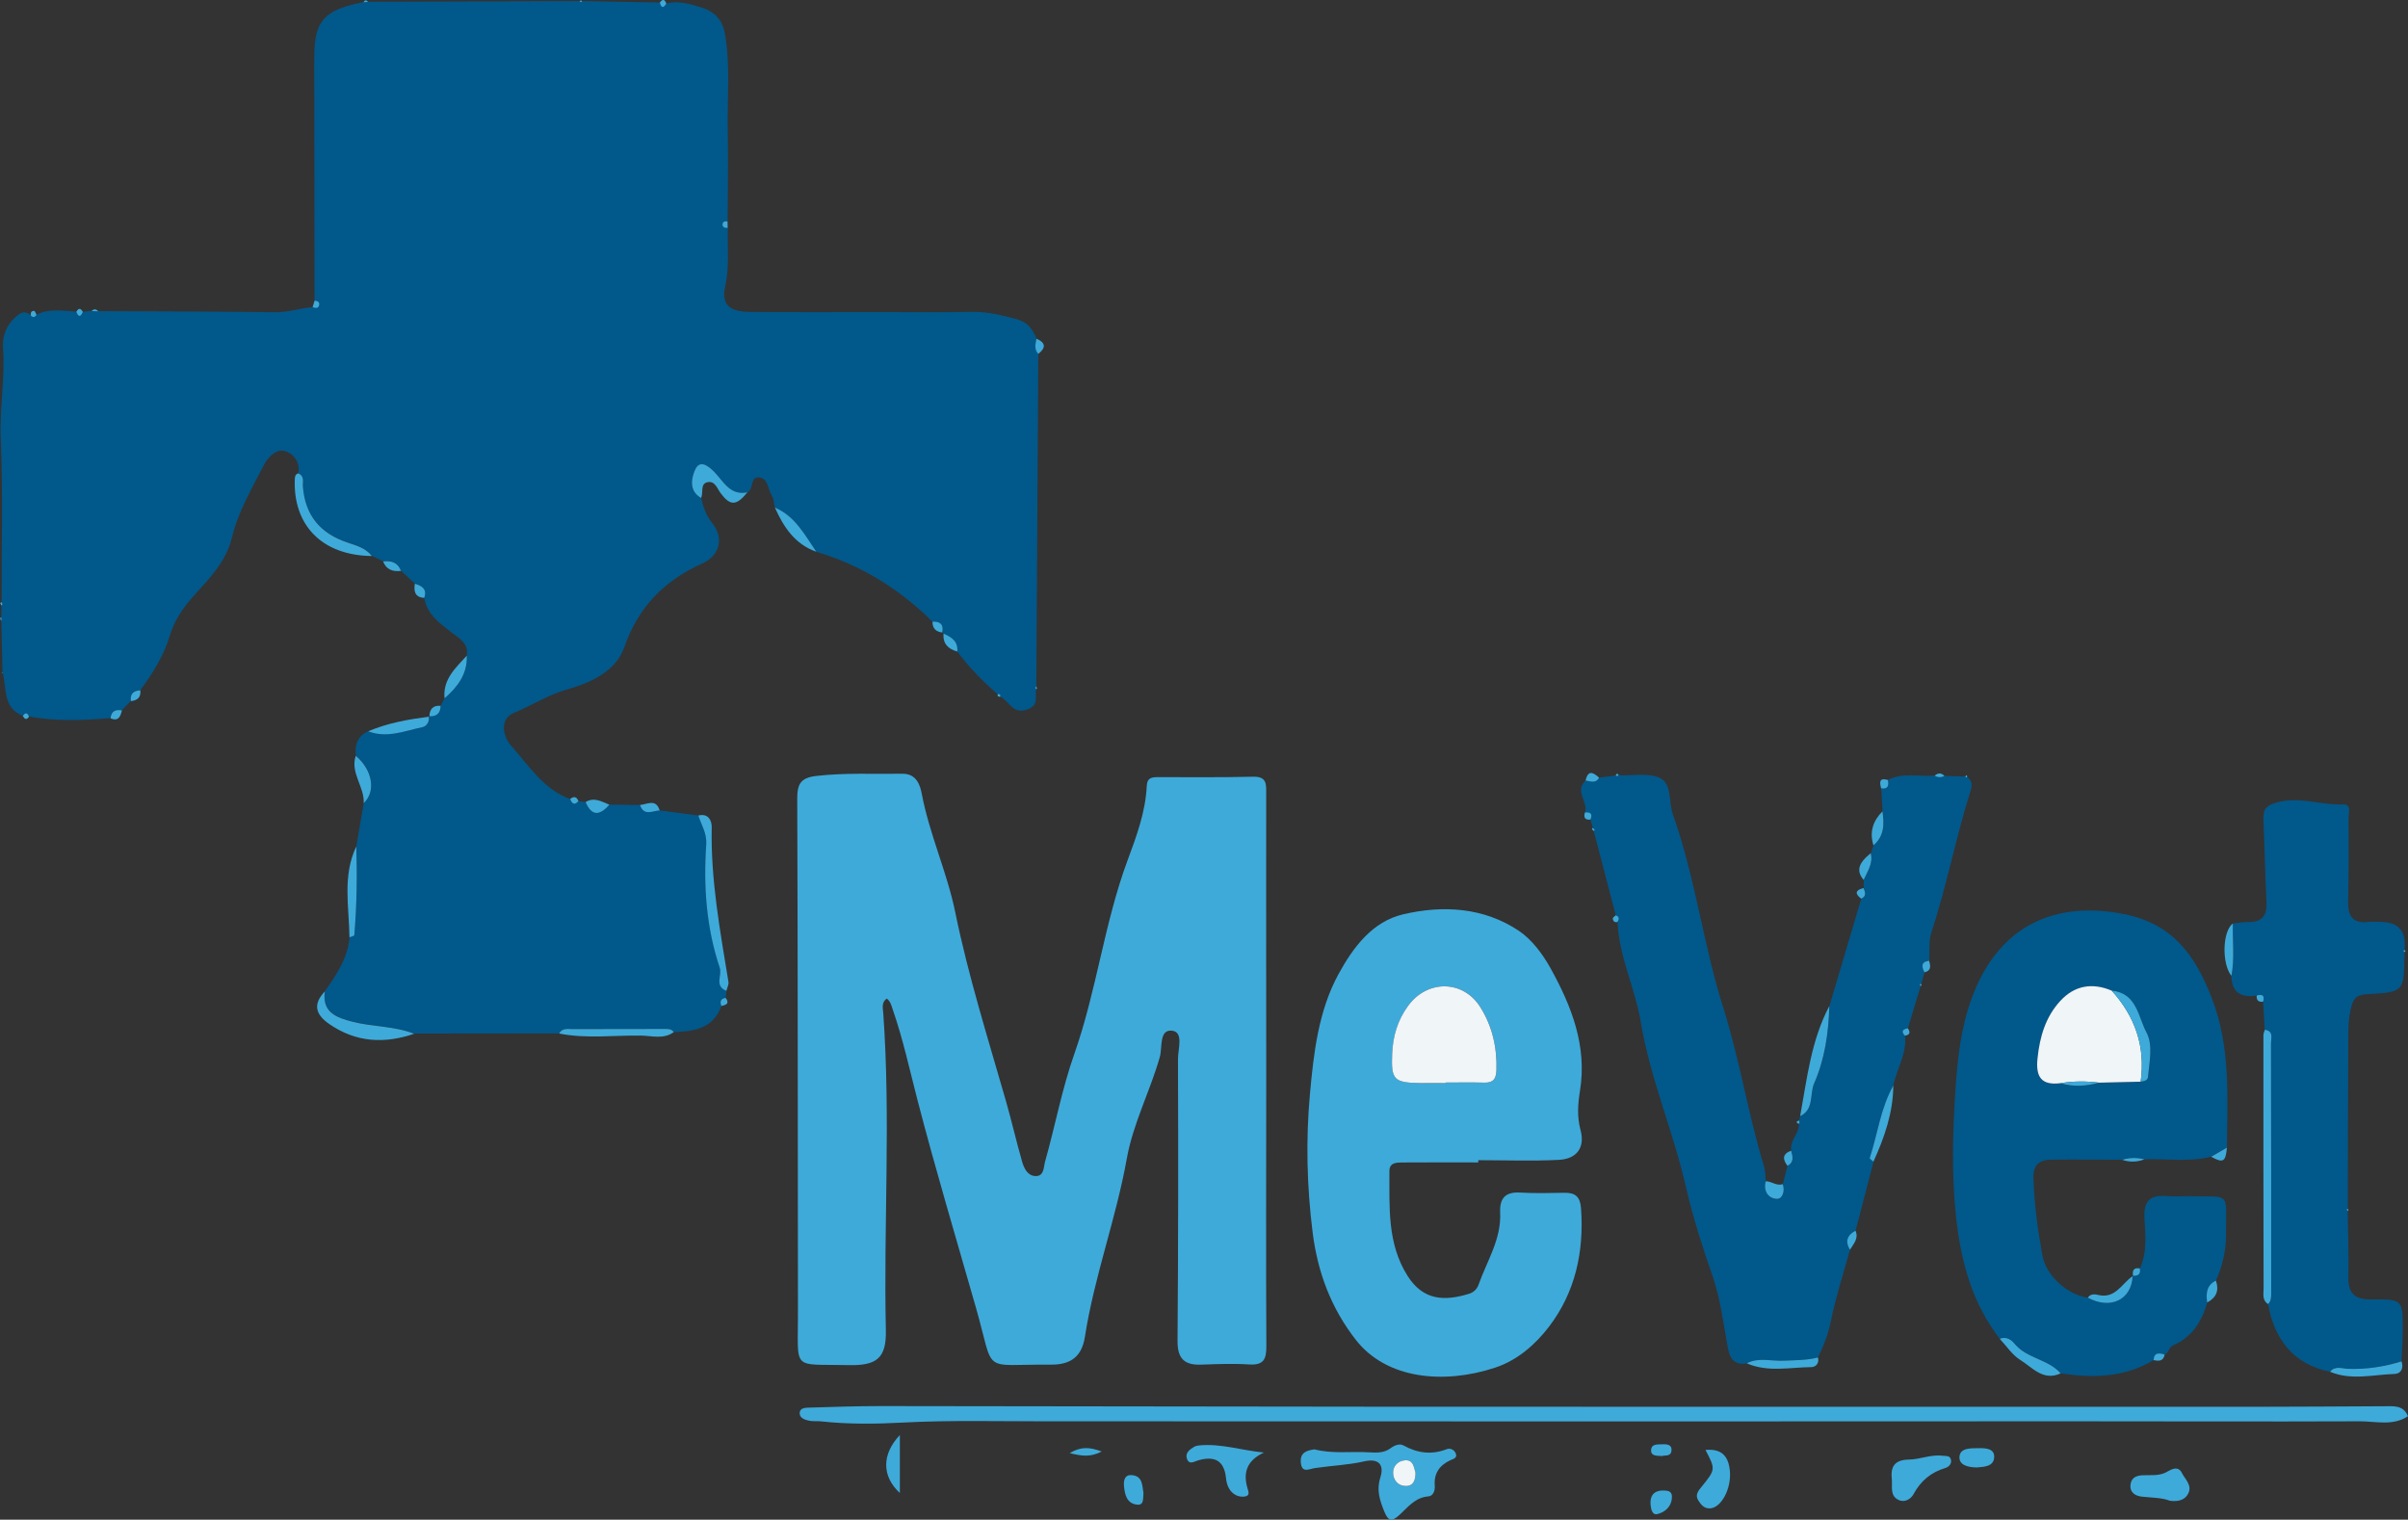 <svg width="103" height="65" viewBox="0 0 103 65" fill="none" xmlns="http://www.w3.org/2000/svg">
<rect x="0" y="0" width="103" height="65" fill="#333333" stroke="none"/>
<g clip-path="url(#clip0_360_3078)">
<path d="M44.413 15.136C44.383 19.875 44.356 24.614 44.327 29.351C44.288 29.391 44.286 29.435 44.316 29.48C44.263 29.791 44.458 30.15 43.952 30.341C43.31 30.583 43.171 29.971 42.784 29.8C42.804 29.708 42.758 29.68 42.674 29.695C42.038 29.144 41.451 28.543 40.947 27.87C40.99 27.434 40.7 27.25 40.36 27.102C40.36 27.102 40.303 27.053 40.305 27.053C40.376 26.713 40.219 26.575 39.888 26.591C38.475 25.194 36.835 24.17 34.916 23.601C34.422 22.882 34.015 22.081 33.145 21.71C33.101 21.534 33.099 21.332 33.007 21.186C32.837 20.915 32.863 20.439 32.446 20.419C32.079 20.401 32.249 20.926 31.971 21.061C31.229 21.208 30.958 20.604 30.561 20.195C30.311 19.937 29.938 19.638 29.735 20.093C29.58 20.441 29.457 20.995 29.989 21.301C30.081 21.696 30.212 22.06 30.477 22.391C30.969 23.006 30.792 23.761 30.053 24.093C28.419 24.83 27.306 25.949 26.699 27.692C26.346 28.705 25.275 29.206 24.244 29.493C23.436 29.718 22.747 30.179 21.984 30.49C21.364 30.743 21.498 31.485 21.858 31.889C22.615 32.736 23.236 33.759 24.392 34.177C24.468 34.37 24.571 34.465 24.746 34.265C24.847 34.279 24.949 34.292 25.05 34.305C25.322 34.94 25.673 34.87 26.068 34.417C26.505 34.421 26.942 34.425 27.379 34.43C27.541 34.921 27.913 34.676 28.218 34.663C28.77 34.736 29.322 34.807 29.874 34.88C30.008 35.283 30.245 35.644 30.212 36.109C30.086 37.901 30.216 39.673 30.79 41.391C30.9 41.716 30.547 42.173 31.073 42.377C31.062 42.478 31.053 42.578 31.042 42.678C30.821 42.709 30.788 42.839 30.859 43.022C30.512 43.992 29.697 44.119 28.823 44.141C28.735 44.014 28.602 44.007 28.465 44.007C27.141 44.007 25.816 44.007 24.492 44.012C24.284 44.012 24.048 43.957 23.918 44.201C21.851 44.203 19.785 44.207 17.718 44.208C16.869 43.876 15.946 43.921 15.076 43.694C14.383 43.514 13.771 43.293 13.897 42.395C14.392 41.689 14.88 40.979 14.95 40.084C15.021 40.055 15.153 40.032 15.156 39.995C15.264 38.731 15.283 37.467 15.242 36.199C15.348 35.58 15.453 34.963 15.559 34.345C16.092 33.843 15.941 32.928 15.219 32.318C15.167 31.856 15.295 31.481 15.751 31.274C16.551 31.581 17.308 31.258 18.072 31.096C18.246 31.059 18.374 30.872 18.345 30.648L18.368 30.63C18.685 30.646 18.842 30.495 18.849 30.184C18.906 30.077 18.962 29.97 19.017 29.862C19.575 29.377 20.001 28.825 19.968 28.038C20.048 27.505 19.639 27.306 19.301 27.043C18.794 26.648 18.259 26.267 18.145 25.565C18.277 25.191 18.05 25.049 17.745 24.959C17.547 24.776 17.348 24.594 17.151 24.412C17.019 24.048 16.736 23.966 16.387 24.006C16.226 23.93 16.067 23.852 15.906 23.775C15.648 23.437 15.242 23.324 14.877 23.204C13.692 22.811 13.05 22.034 12.955 20.797C12.941 20.601 13.034 20.35 12.758 20.241C12.857 19.746 12.535 19.391 12.175 19.291C11.811 19.189 11.458 19.562 11.294 19.88C10.773 20.89 10.188 21.883 9.919 22.998C9.669 24.039 8.937 24.758 8.268 25.505C7.811 26.018 7.453 26.551 7.256 27.208C6.998 28.061 6.53 28.807 6 29.517C5.707 29.535 5.552 29.671 5.598 29.98C5.47 30.113 5.342 30.246 5.215 30.379C4.934 30.321 4.757 30.412 4.727 30.715C3.563 30.808 2.398 30.865 1.241 30.643C1.17 30.463 1.08 30.457 0.976 30.619C0.104 30.27 0.298 29.431 0.112 28.767L0.108 28.733C0.091 28.005 0.073 27.277 0.057 26.551C0.057 26.5 0.057 26.448 0.057 26.397C0.058 26.229 0.06 26.062 0.064 25.896C0.112 25.851 0.113 25.802 0.069 25.753C0.066 23.42 0.128 21.085 0.033 18.756C-0.02 17.464 0.221 16.195 0.128 14.908C0.091 14.421 0.245 13.957 0.623 13.599C0.834 13.4 1.046 13.238 1.322 13.495C1.415 13.582 1.495 13.569 1.561 13.46C2.111 13.182 2.691 13.298 3.265 13.329C3.353 13.56 3.444 13.564 3.543 13.335C3.669 13.322 3.795 13.309 3.921 13.298C4.014 13.302 4.108 13.306 4.201 13.309C6.725 13.322 9.25 13.324 11.773 13.355C12.325 13.362 12.837 13.182 13.372 13.133C13.506 13.186 13.636 13.189 13.656 13.018C13.668 12.907 13.572 12.851 13.454 12.858C13.451 10.077 13.447 7.295 13.445 4.512C13.445 3.782 13.431 3.053 13.445 2.323C13.471 0.859 13.895 0.417 15.549 0.089C15.613 0.084 15.677 0.08 15.741 0.075C18.759 0.066 21.778 0.056 24.796 0.047L24.849 0.091L24.902 0.046C26.01 0.066 27.119 0.086 28.227 0.106C28.285 0.329 28.375 0.362 28.505 0.151C29.026 0.011 29.536 0.177 30.008 0.322C30.518 0.479 30.894 0.804 31.008 1.446C31.251 2.822 31.102 4.195 31.128 5.569C31.154 6.866 31.128 8.165 31.123 9.462C31.009 9.445 30.907 9.476 30.909 9.602C30.911 9.727 31.02 9.749 31.13 9.742C31.11 10.577 31.205 11.41 31.02 12.247C30.85 13.016 31.181 13.333 32.086 13.342C33.973 13.358 35.857 13.348 37.744 13.348C39.029 13.348 40.314 13.366 41.597 13.34C42.255 13.328 42.862 13.488 43.488 13.653C43.967 13.78 44.169 14.09 44.338 14.481C44.297 14.705 44.228 14.932 44.416 15.129L44.413 15.136Z" fill="#01588B"/>
<path d="M37.927 42.713C37.698 42.875 37.764 43.115 37.779 43.315C38.106 47.84 37.791 52.371 37.892 56.897C37.917 58.093 37.504 58.418 36.285 58.389C33.841 58.333 34.137 58.669 34.132 56.171C34.119 48.838 34.13 41.503 34.101 34.17C34.099 33.533 34.245 33.268 34.914 33.189C36.144 33.047 37.371 33.113 38.599 33.095C39.215 33.086 39.362 33.61 39.428 33.953C39.757 35.689 40.508 37.301 40.861 39.022C41.42 41.758 42.261 44.417 43.029 47.097C43.276 47.956 43.473 48.829 43.72 49.686C43.802 49.968 43.952 50.294 44.294 50.303C44.67 50.314 44.639 49.904 44.702 49.684C45.135 48.156 45.423 46.581 45.95 45.087C46.908 42.373 47.231 39.493 48.231 36.797C48.615 35.764 48.999 34.728 49.052 33.613C49.071 33.257 49.273 33.24 49.542 33.24C50.895 33.24 52.249 33.255 53.602 33.222C54.202 33.208 54.16 33.555 54.16 33.961C54.154 37.999 54.162 42.038 54.162 46.078C54.162 49.908 54.147 53.739 54.167 57.569C54.171 58.138 54.054 58.402 53.423 58.36C52.743 58.316 52.058 58.345 51.374 58.369C50.648 58.395 50.363 58.096 50.368 57.352C50.4 53.332 50.401 49.311 50.387 45.291C50.387 44.869 50.639 44.141 50.133 44.085C49.573 44.023 49.725 44.794 49.612 45.202C49.197 46.673 48.467 48.047 48.197 49.56C47.736 52.135 46.807 54.596 46.405 57.183C46.275 58.012 45.813 58.376 44.95 58.369C41.921 58.342 42.574 58.837 41.749 55.946C40.905 52.988 40.02 50.041 39.248 47.065C38.91 45.764 38.629 44.452 38.186 43.179C38.126 43.002 38.091 42.828 37.928 42.709L37.927 42.713Z" fill="#3EAAD9"/>
<path d="M79.131 53.453C78.851 54.469 78.522 55.475 78.314 56.504C78.201 57.063 78.009 57.567 77.758 58.062C77.283 58.189 76.797 58.176 76.309 58.2C75.777 58.225 75.228 58.047 74.713 58.311C74.025 58.438 73.947 57.878 73.875 57.474C73.705 56.512 73.574 55.509 73.265 54.616C72.83 53.359 72.417 52.093 72.124 50.807C71.579 48.409 70.585 46.131 70.181 43.708C69.938 42.256 69.252 40.917 69.186 39.435C69.26 39.315 69.283 39.207 69.112 39.151C68.799 37.949 68.484 36.746 68.172 35.544C68.188 35.527 68.219 35.496 68.218 35.493C68.192 35.462 68.161 35.436 68.132 35.409C68.099 35.291 68.064 35.174 68.031 35.056C68.133 34.818 68.042 34.727 67.797 34.75C67.947 34.297 67.322 33.83 67.826 33.384C68.033 33.41 68.261 33.53 68.404 33.26C68.64 33.231 68.876 33.2 69.11 33.171L69.177 33.199L69.24 33.158C69.839 33.184 70.523 33.04 71.014 33.282C71.521 33.532 71.367 34.306 71.557 34.836C72.517 37.535 72.853 40.397 73.716 43.12C74.422 45.347 74.773 47.659 75.455 49.89C75.517 50.09 75.506 50.314 75.53 50.525C75.422 50.941 75.636 51.256 76 51.276C76.248 51.289 76.36 50.943 76.259 50.65C76.327 50.388 76.393 50.124 76.46 49.862C76.756 49.706 76.685 49.46 76.618 49.217C76.544 48.782 76.963 48.487 76.95 48.069C76.985 48.02 76.983 47.971 76.947 47.923C76.965 47.861 76.985 47.8 77.003 47.738C77.612 47.448 77.4 46.795 77.605 46.33C78.06 45.291 78.217 44.165 78.252 43.029C78.707 41.498 79.162 39.966 79.615 38.436C79.851 38.331 79.785 38.158 79.716 37.983C79.716 37.867 79.718 37.75 79.72 37.636C79.881 37.272 80.135 36.93 80.021 36.493C80.062 36.38 80.102 36.267 80.142 36.155C80.608 35.758 80.606 35.242 80.526 34.701C80.508 34.372 80.487 34.044 80.467 33.715C80.769 33.761 80.802 33.592 80.758 33.359C81.4 33.024 82.091 33.235 82.758 33.173C82.895 33.257 83.034 33.255 83.177 33.186C83.473 33.195 83.769 33.204 84.065 33.213L84.1 33.248L84.147 33.233C84.354 33.402 84.376 33.55 84.284 33.843C83.656 35.835 83.268 37.892 82.614 39.88C82.491 40.253 82.548 40.683 82.522 41.087C82.164 41.136 82.2 41.341 82.323 41.581C82.275 41.747 82.226 41.913 82.178 42.078C82.158 42.08 82.138 42.084 82.12 42.085C82.131 42.116 82.142 42.145 82.153 42.176C81.972 42.775 81.791 43.375 81.61 43.974C81.401 44.017 81.31 44.105 81.487 44.294C81.57 45.062 81.131 45.709 80.99 46.426C80.447 47.392 80.323 48.494 79.981 49.526C79.97 49.557 80.084 49.628 80.14 49.681C79.884 50.665 79.628 51.651 79.372 52.635C79.014 52.826 78.919 53.092 79.137 53.448L79.131 53.453Z" fill="#01588B"/>
<path d="M63.231 49.719C62.165 49.719 61.097 49.713 60.032 49.722C59.765 49.724 59.428 49.702 59.43 50.097C59.437 51.633 59.331 53.195 60.211 54.578C60.891 55.646 61.812 55.651 62.836 55.338C63.019 55.282 63.172 55.149 63.24 54.96C63.596 53.947 64.221 53.008 64.168 51.876C64.139 51.265 64.375 50.97 65.028 51.009C65.655 51.045 66.285 51.03 66.914 51.018C67.386 51.009 67.592 51.191 67.627 51.682C67.761 53.537 67.382 55.276 66.252 56.752C65.673 57.507 64.905 58.185 63.945 58.5C61.744 59.224 59.306 58.982 58.002 57.318C56.938 55.959 56.363 54.427 56.147 52.717C55.898 50.737 55.853 48.749 56.032 46.786C56.191 45.04 56.395 43.231 57.258 41.656C57.873 40.534 58.69 39.417 60.026 39.105C61.726 38.711 63.463 38.807 64.964 39.811C65.527 40.188 65.986 40.808 66.322 41.412C67.223 43.035 67.894 44.749 67.581 46.663C67.488 47.234 67.455 47.772 67.607 48.34C67.803 49.069 67.461 49.57 66.675 49.61C65.53 49.668 64.379 49.624 63.231 49.624C63.231 49.655 63.231 49.688 63.231 49.719ZM61.838 46.326C61.838 46.326 61.838 46.31 61.838 46.302C62.384 46.302 62.933 46.29 63.479 46.306C63.869 46.319 63.998 46.153 64.009 45.775C64.04 44.809 63.838 43.906 63.326 43.086C62.587 41.902 61.052 41.893 60.229 43.028C59.779 43.648 59.582 44.327 59.551 45.067C59.503 46.19 59.624 46.31 60.772 46.326C61.127 46.331 61.483 46.326 61.838 46.326Z" fill="#3EAAD9"/>
<path d="M92.118 58.174C90.874 58.922 89.525 58.951 88.145 58.74C87.615 58.133 86.705 58.112 86.184 57.485C86.019 57.287 85.816 57.156 85.538 57.261C84.332 55.711 83.86 53.881 83.663 52C83.475 50.214 83.522 48.409 83.643 46.608C83.732 45.273 83.869 43.981 84.341 42.691C85.476 39.578 87.909 38.509 90.865 39.1C92.942 39.517 93.907 40.865 94.617 42.715C95.421 44.814 95.271 46.941 95.256 49.086C95.031 49.215 94.807 49.346 94.584 49.475C93.64 49.712 92.681 49.553 91.73 49.586C91.412 49.51 91.096 49.502 90.781 49.606C89.774 49.604 88.767 49.59 87.76 49.602C87.231 49.608 86.957 49.804 86.979 50.43C87.017 51.531 87.165 52.611 87.359 53.688C87.516 54.567 88.432 55.386 89.308 55.504C90.279 56.028 91.176 55.598 91.225 54.587L91.242 54.567C91.469 54.583 91.576 54.489 91.533 54.254C91.849 53.563 91.767 52.822 91.726 52.111C91.683 51.329 92.002 51.096 92.715 51.16C93.011 51.187 93.313 51.16 93.613 51.165C95.479 51.201 95.207 50.941 95.216 52.839C95.22 53.514 95.053 54.156 94.788 54.774C94.382 54.974 94.359 55.327 94.415 55.709C94.183 56.517 93.763 57.192 92.962 57.539C92.752 57.63 92.778 57.863 92.595 57.936C92.362 57.869 92.143 57.829 92.121 58.174H92.118ZM91.566 46.266C91.703 46.249 91.865 46.22 91.88 46.068C91.937 45.424 92.107 44.705 91.814 44.157C91.456 43.49 91.408 42.473 90.328 42.373C89.496 42.022 88.741 42.153 88.134 42.808C87.5 43.493 87.251 44.343 87.154 45.269C87.072 46.059 87.31 46.437 88.142 46.331C88.69 46.501 89.237 46.461 89.781 46.31C90.375 46.295 90.971 46.281 91.566 46.268V46.266Z" fill="#01588B"/>
<path d="M95.507 39.5C95.722 39.478 95.938 39.433 96.152 39.437C96.744 39.447 96.978 39.178 96.947 38.591C96.887 37.43 96.871 36.269 96.817 35.109C96.797 34.663 96.863 34.461 97.41 34.316C98.384 34.057 99.284 34.447 100.22 34.407C100.596 34.39 100.455 34.77 100.457 34.978C100.466 36.167 100.468 37.359 100.439 38.547C100.422 39.187 100.642 39.52 101.333 39.431C101.494 39.411 101.66 39.429 101.823 39.431C102.598 39.438 102.94 39.837 102.848 40.628L102.799 40.677L102.848 40.728C102.848 40.783 102.852 40.836 102.85 40.89C102.819 42.426 102.819 42.437 101.232 42.524C100.847 42.546 100.682 42.664 100.576 43.059C100.411 43.677 100.452 44.29 100.446 44.905C100.432 47.172 100.43 49.44 100.424 51.707C100.406 51.713 100.388 51.718 100.369 51.724C100.386 51.749 100.404 51.774 100.421 51.8C100.433 52.744 100.47 53.69 100.45 54.634C100.435 55.335 100.746 55.589 101.428 55.58C102.779 55.564 102.782 55.584 102.775 56.935C102.773 57.367 102.74 57.798 102.72 58.229C101.971 58.462 101.209 58.58 100.419 58.547C100.168 58.536 99.876 58.405 99.664 58.673C98.075 58.344 97.293 57.285 97.011 55.777C97.141 55.651 97.145 55.487 97.145 55.325C97.145 51.756 97.145 48.187 97.136 44.618C97.136 44.408 97.258 44.097 96.872 44.045C96.849 43.644 96.825 43.244 96.801 42.844C96.876 42.584 96.77 42.509 96.525 42.582C95.861 42.684 95.459 42.456 95.445 41.74C95.585 40.996 95.489 40.246 95.505 39.5H95.507Z" fill="#01588B"/>
<path d="M103 60.574C102.351 61.003 101.623 60.79 100.938 60.792C96.808 60.809 92.679 60.792 88.549 60.792C82.475 60.792 76.402 60.799 70.327 60.798C61.737 60.798 53.147 60.79 44.557 60.792C42.574 60.792 40.585 60.741 38.607 60.847C37.433 60.909 36.276 60.921 35.111 60.794C34.949 60.776 34.781 60.799 34.621 60.769C34.435 60.732 34.203 60.656 34.205 60.447C34.208 60.201 34.472 60.212 34.647 60.206C35.66 60.175 36.671 60.141 37.684 60.141C44.798 60.146 51.913 60.164 59.026 60.168C71.523 60.174 84.019 60.172 96.514 60.172C98.348 60.172 100.181 60.155 102.013 60.148C102.393 60.148 102.799 60.094 102.998 60.572L103 60.574Z" fill="#3EAAD9"/>
<path d="M56.216 61.991C57.017 62.195 57.787 62.071 58.547 62.118C58.873 62.138 59.203 62.155 59.489 61.938C59.648 61.818 59.869 61.735 60.028 61.822C60.633 62.157 61.236 62.237 61.891 61.982C62.041 61.924 62.231 62.02 62.28 62.199C62.326 62.371 62.158 62.4 62.037 62.457C61.571 62.673 61.328 63.023 61.371 63.552C61.388 63.756 61.3 63.987 61.103 64.003C60.514 64.049 60.212 64.483 59.832 64.822C59.536 65.085 59.381 65.076 59.207 64.64C59.011 64.147 58.871 63.73 59.046 63.181C59.202 62.69 59.013 62.353 58.341 62.508C57.657 62.664 56.944 62.688 56.246 62.793C55.982 62.833 55.69 63.023 55.642 62.562C55.597 62.106 55.922 62.04 56.218 61.993L56.216 61.991ZM60.547 62.993C60.474 62.755 60.456 62.422 60.079 62.464C59.787 62.497 59.575 62.715 59.589 63.021C59.604 63.314 59.796 63.547 60.103 63.561C60.454 63.577 60.547 63.315 60.547 62.995V62.993Z" fill="#3EAAD9"/>
<path d="M96.876 44.045C97.262 44.097 97.139 44.408 97.139 44.618C97.148 48.187 97.148 51.756 97.148 55.325C97.148 55.487 97.145 55.653 97.015 55.777C96.752 55.613 96.823 55.34 96.823 55.111C96.814 51.5 96.814 47.889 96.816 44.276C96.816 44.197 96.856 44.121 96.876 44.043V44.045Z" fill="#3EAAD9"/>
<path d="M54.065 62.127C53.328 62.47 53.16 62.992 53.365 63.672C53.405 63.803 53.465 63.959 53.277 64.003C53.156 64.032 53.001 64.014 52.888 63.961C52.584 63.819 52.471 63.517 52.441 63.224C52.365 62.457 51.944 62.266 51.255 62.461C51.083 62.51 50.869 62.67 50.772 62.399C50.683 62.151 50.882 62 51.074 61.886C51.142 61.846 51.228 61.829 51.308 61.822C52.235 61.736 53.111 62.037 54.065 62.129V62.127Z" fill="#3EAAD9"/>
<path d="M80.923 63.306C80.86 62.759 81.003 62.44 81.656 62.429C82.133 62.422 82.599 62.2 83.096 62.266C83.226 62.282 83.39 62.248 83.443 62.408C83.507 62.599 83.356 62.746 83.22 62.786C82.595 62.972 82.155 63.339 81.846 63.914C81.747 64.098 81.489 64.285 81.215 64.158C80.837 63.981 80.946 63.614 80.923 63.308V63.306Z" fill="#3EAAD9"/>
<path d="M31.07 42.38C30.543 42.176 30.896 41.72 30.786 41.394C30.212 39.677 30.084 37.905 30.209 36.113C30.241 35.647 30.002 35.287 29.87 34.883C30.307 34.769 30.448 35.114 30.443 35.38C30.395 37.617 30.799 39.804 31.159 41.996C31.179 42.116 31.101 42.253 31.07 42.38Z" fill="#3EAAD9"/>
<path d="M92.825 64.194C92.49 64.058 92.054 64.061 91.624 64.016C91.348 63.987 91.087 63.847 91.132 63.492C91.171 63.194 91.39 63.11 91.662 63.099C92.013 63.086 92.37 63.139 92.699 62.95C92.915 62.826 93.171 62.693 93.328 63.002C93.467 63.275 93.779 63.528 93.6 63.881C93.469 64.141 93.205 64.24 92.825 64.192V64.194Z" fill="#3EAAD9"/>
<path d="M13.895 42.402C13.769 43.3 14.381 43.521 15.074 43.701C15.944 43.926 16.867 43.881 17.716 44.216C16.442 44.65 15.237 44.592 14.089 43.803C13.48 43.384 13.383 42.946 13.895 42.404V42.402Z" fill="#3EAAD9"/>
<path d="M72.95 62.018C73.672 61.947 73.947 62.319 73.996 62.941C74.055 63.685 73.627 64.481 73.155 64.516C72.897 64.534 72.757 64.36 72.641 64.172C72.499 63.941 72.638 63.772 72.782 63.594C73.387 62.848 73.384 62.846 72.95 62.018Z" fill="#3EAAD9"/>
<path d="M12.758 20.248C13.036 20.359 12.941 20.61 12.955 20.804C13.05 22.04 13.692 22.818 14.877 23.211C15.242 23.333 15.648 23.444 15.906 23.782C13.74 23.757 12.531 22.431 12.61 20.497C12.614 20.382 12.632 20.286 12.758 20.246V20.248Z" fill="#3EAAD9"/>
<path d="M78.248 43.031C78.215 44.167 78.056 45.293 77.601 46.331C77.396 46.799 77.608 47.45 77 47.739C77.294 46.139 77.466 44.505 78.248 43.031Z" fill="#3EAAD9"/>
<path d="M23.916 44.205C24.048 43.961 24.284 44.016 24.491 44.016C25.814 44.01 27.139 44.012 28.463 44.01C28.6 44.01 28.733 44.017 28.821 44.145C28.381 44.465 27.876 44.301 27.408 44.294C26.244 44.278 25.074 44.438 23.916 44.205Z" fill="#3EAAD9"/>
<path d="M29.987 21.299C29.454 20.994 29.578 20.439 29.733 20.091C29.936 19.636 30.309 19.935 30.56 20.193C30.956 20.602 31.227 21.206 31.969 21.059C31.503 21.63 31.247 21.648 30.839 21.114C30.68 20.904 30.587 20.566 30.278 20.621C29.929 20.683 30.099 21.075 29.987 21.301V21.299Z" fill="#3EAAD9"/>
<path d="M38.49 63.859C37.706 63.135 37.718 62.193 38.49 61.38V63.859Z" fill="#3EAAD9"/>
<path d="M15.241 36.204C15.281 37.472 15.262 38.736 15.155 40.001C15.151 40.035 15.019 40.061 14.948 40.09C14.932 38.785 14.639 37.463 15.241 36.204Z" fill="#3EAAD9"/>
<path d="M85.537 57.263C85.814 57.157 86.017 57.288 86.182 57.487C86.703 58.112 87.613 58.134 88.143 58.742C87.396 59.086 86.935 58.491 86.421 58.172C86.072 57.956 85.827 57.572 85.537 57.263Z" fill="#3EAAD9"/>
<path d="M99.667 58.673C99.879 58.405 100.172 58.538 100.422 58.547C101.212 58.578 101.974 58.46 102.724 58.229C102.824 58.518 102.704 58.757 102.428 58.766C101.508 58.795 100.574 59.055 99.667 58.673Z" fill="#3EAAD9"/>
<path d="M18.343 30.654C18.374 30.875 18.246 31.065 18.07 31.101C17.308 31.263 16.549 31.589 15.749 31.279C16.577 30.925 17.454 30.772 18.341 30.654H18.343Z" fill="#3EAAD9"/>
<path d="M84.559 62.766C84.18 62.761 83.776 62.668 83.816 62.291C83.857 61.92 84.306 61.947 84.626 61.942C84.928 61.936 85.326 61.951 85.299 62.339C85.272 62.733 84.856 62.74 84.557 62.766H84.559Z" fill="#3EAAD9"/>
<path d="M74.715 58.311C75.228 58.047 75.778 58.227 76.31 58.2C76.797 58.176 77.283 58.187 77.76 58.062C77.833 58.309 77.658 58.473 77.486 58.474C76.561 58.482 75.618 58.706 74.715 58.311Z" fill="#3EAAD9"/>
<path d="M80.135 49.686C80.08 49.633 79.966 49.562 79.976 49.531C80.317 48.5 80.44 47.397 80.985 46.431C80.977 47.587 80.606 48.649 80.135 49.686Z" fill="#3EAAD9"/>
<path d="M33.145 21.709C34.015 22.08 34.422 22.88 34.916 23.599C33.995 23.275 33.517 22.538 33.145 21.709Z" fill="#3EAAD9"/>
<path d="M71.086 63.752C71.296 63.754 71.519 63.748 71.515 64.019C71.51 64.425 71.236 64.678 70.886 64.762C70.676 64.813 70.616 64.545 70.601 64.349C70.576 63.992 70.72 63.774 71.086 63.752Z" fill="#3EAAD9"/>
<path d="M48.911 63.859C48.886 64.087 48.948 64.398 48.624 64.356C48.193 64.301 48.109 63.919 48.078 63.559C48.058 63.335 48.098 63.075 48.396 63.093C48.889 63.124 48.851 63.545 48.911 63.859Z" fill="#3EAAD9"/>
<path d="M15.217 32.325C15.937 32.935 16.091 33.85 15.557 34.352C15.595 33.651 14.974 33.06 15.217 32.325Z" fill="#3EAAD9"/>
<path d="M19.966 28.043C19.999 28.831 19.571 29.384 19.015 29.868C18.935 29.054 19.489 28.569 19.966 28.043Z" fill="#3EAAD9"/>
<path d="M91.222 54.587C91.171 55.598 90.275 56.028 89.304 55.504C89.414 55.335 89.602 55.351 89.741 55.386C90.489 55.568 90.754 54.896 91.222 54.585V54.587Z" fill="#3EAAD9"/>
<path d="M95.507 39.5C95.49 40.248 95.587 40.997 95.447 41.74C95.026 41.212 95.063 39.831 95.507 39.5Z" fill="#3EAAD9"/>
<path d="M80.52 34.703C80.601 35.242 80.603 35.76 80.136 36.157C79.957 35.593 80.113 35.114 80.52 34.703Z" fill="#3EAAD9"/>
<path d="M71.097 62.277C70.861 62.264 70.614 62.28 70.623 62.033C70.634 61.738 70.921 61.787 71.121 61.776C71.309 61.767 71.53 61.791 71.495 62.057C71.462 62.317 71.21 62.229 71.095 62.277H71.097Z" fill="#3EAAD9"/>
<path d="M76.257 50.65C76.358 50.943 76.246 51.289 75.998 51.276C75.632 51.258 75.418 50.941 75.528 50.525C75.778 50.525 75.992 50.737 76.257 50.65Z" fill="#3EAAD9"/>
<path d="M26.066 34.419C25.671 34.872 25.32 34.941 25.048 34.306C25.417 34.079 25.737 34.29 26.066 34.419Z" fill="#3EAAD9"/>
<path d="M47.124 62.084C46.626 62.34 46.268 62.275 45.754 62.153C46.246 61.865 46.605 61.893 47.124 62.084Z" fill="#3EAAD9"/>
<path d="M80.018 36.493C80.133 36.93 79.877 37.27 79.716 37.636C79.394 37.254 79.478 36.93 80.018 36.493Z" fill="#3EAAD9"/>
<path d="M94.41 55.709C94.355 55.327 94.377 54.974 94.783 54.774C94.929 55.193 94.803 55.504 94.41 55.709Z" fill="#3EAAD9"/>
<path d="M94.582 49.477C94.807 49.346 95.031 49.217 95.254 49.087C95.2 49.697 95.094 49.759 94.582 49.477Z" fill="#3EAAD9"/>
<path d="M40.36 27.101C40.7 27.248 40.99 27.432 40.947 27.868C40.557 27.757 40.321 27.534 40.36 27.101Z" fill="#3EAAD9"/>
<path d="M28.216 34.665C27.911 34.678 27.54 34.923 27.377 34.432C27.688 34.401 28.061 34.148 28.216 34.665Z" fill="#3EAAD9"/>
<path d="M16.387 24.013C16.736 23.973 17.019 24.055 17.151 24.419C16.802 24.459 16.524 24.368 16.387 24.013Z" fill="#3EAAD9"/>
<path d="M17.745 24.967C18.052 25.056 18.279 25.198 18.145 25.573C17.743 25.545 17.694 25.289 17.745 24.967Z" fill="#3EAAD9"/>
<path d="M44.413 15.136C44.224 14.939 44.292 14.712 44.334 14.488C44.734 14.659 44.743 14.876 44.413 15.136Z" fill="#3EAAD9"/>
<path d="M68.4 33.262C68.258 33.532 68.029 33.411 67.823 33.386C67.923 32.918 68.15 33.035 68.4 33.262Z" fill="#3EAAD9"/>
<path d="M79.131 53.454C78.913 53.097 79.01 52.831 79.367 52.64C79.515 52.977 79.281 53.203 79.131 53.454Z" fill="#3EAAD9"/>
<path d="M76.614 49.218C76.681 49.462 76.753 49.708 76.457 49.864C76.248 49.586 76.232 49.355 76.614 49.218Z" fill="#3EAAD9"/>
<path d="M80.754 33.362C80.798 33.595 80.765 33.764 80.464 33.719C80.398 33.47 80.369 33.249 80.754 33.362Z" fill="#3EAAD9"/>
<path d="M18.847 30.19C18.84 30.501 18.683 30.654 18.366 30.635C18.381 30.331 18.52 30.16 18.847 30.19Z" fill="#3EAAD9"/>
<path d="M39.886 26.589C40.217 26.573 40.374 26.711 40.303 27.052C40.023 27.022 39.885 26.868 39.886 26.589Z" fill="#3EAAD9"/>
<path d="M5.599 29.988C5.554 29.68 5.707 29.542 6.002 29.524C6.036 29.824 5.881 29.959 5.599 29.988Z" fill="#3EAAD9"/>
<path d="M4.729 30.723C4.758 30.419 4.938 30.33 5.217 30.386C5.151 30.637 5.073 30.87 4.729 30.723Z" fill="#3EAAD9"/>
<path d="M92.118 58.174C92.139 57.829 92.359 57.869 92.591 57.936C92.542 58.227 92.339 58.222 92.118 58.174Z" fill="#3EAAD9"/>
<path d="M79.712 37.985C79.782 38.158 79.848 38.331 79.612 38.438C79.319 38.216 79.369 38.069 79.712 37.985Z" fill="#3EAAD9"/>
<path d="M82.317 41.587C82.197 41.347 82.158 41.141 82.517 41.092C82.572 41.305 82.624 41.518 82.317 41.587Z" fill="#3EAAD9"/>
<path d="M90.779 49.608C91.094 49.506 91.412 49.511 91.728 49.588C91.414 49.704 91.097 49.719 90.779 49.608Z" fill="#3EAAD9"/>
<path d="M69.11 39.151C69.281 39.207 69.258 39.316 69.185 39.435C69.057 39.466 68.993 39.391 68.987 39.286C68.985 39.242 69.066 39.197 69.108 39.151H69.11Z" fill="#3EAAD9"/>
<path d="M0.976 30.626C1.08 30.464 1.168 30.47 1.241 30.65C1.137 30.815 1.053 30.757 0.976 30.626Z" fill="#3EAAD9"/>
<path d="M24.743 34.265C24.567 34.465 24.465 34.37 24.388 34.177C24.545 34.048 24.666 34.07 24.743 34.265Z" fill="#3EAAD9"/>
<path d="M28.501 0.156C28.371 0.368 28.282 0.335 28.223 0.111C28.346 -0.058 28.437 -0.031 28.501 0.156Z" fill="#3EAAD9"/>
<path d="M96.527 42.582C96.774 42.509 96.88 42.582 96.803 42.844C96.6 42.871 96.514 42.779 96.527 42.582Z" fill="#3EAAD9"/>
<path d="M31.126 9.747C31.017 9.755 30.909 9.731 30.905 9.607C30.903 9.482 31.006 9.453 31.119 9.467C31.121 9.562 31.125 9.655 31.126 9.747Z" fill="#3EAAD9"/>
<path d="M13.454 12.864C13.572 12.856 13.668 12.913 13.656 13.024C13.636 13.195 13.506 13.191 13.372 13.138C13.4 13.047 13.427 12.954 13.454 12.864Z" fill="#3EAAD9"/>
<path d="M81.48 44.299C81.303 44.11 81.394 44.023 81.603 43.979C81.721 44.147 81.707 44.263 81.48 44.299Z" fill="#3EAAD9"/>
<path d="M91.529 54.254C91.575 54.489 91.467 54.581 91.238 54.567C91.204 54.341 91.266 54.207 91.529 54.254Z" fill="#3EAAD9"/>
<path d="M1.561 13.467C1.495 13.575 1.415 13.589 1.322 13.502C1.302 13.386 1.329 13.289 1.464 13.3C1.501 13.304 1.53 13.409 1.561 13.467Z" fill="#3EAAD9"/>
<path d="M3.543 13.342C3.446 13.571 3.353 13.568 3.265 13.336C3.36 13.167 3.453 13.171 3.543 13.342Z" fill="#3EAAD9"/>
<path d="M67.795 34.75C68.04 34.725 68.132 34.818 68.029 35.056C67.79 35.078 67.73 34.961 67.795 34.75Z" fill="#3EAAD9"/>
<path d="M30.858 43.026C30.786 42.842 30.819 42.713 31.04 42.682C31.22 42.922 31.061 42.986 30.858 43.026Z" fill="#3EAAD9"/>
<path d="M83.173 33.191C83.03 33.259 82.889 33.26 82.754 33.178C82.899 33.049 83.04 33.051 83.173 33.191Z" fill="#3EAAD9"/>
<path d="M4.201 13.316C4.108 13.313 4.014 13.309 3.921 13.306C4.02 13.198 4.113 13.215 4.201 13.316Z" fill="#3EAAD9"/>
<path d="M44.316 29.48C44.285 29.435 44.288 29.391 44.327 29.351C44.338 29.384 44.352 29.415 44.358 29.447C44.358 29.456 44.33 29.469 44.316 29.482V29.48Z" fill="#3EAAD9"/>
<path d="M68.13 35.409C68.159 35.436 68.19 35.464 68.216 35.493C68.218 35.494 68.186 35.525 68.17 35.544C68.143 35.514 68.113 35.489 68.091 35.458C68.088 35.453 68.115 35.425 68.13 35.409Z" fill="#3EAAD9"/>
<path d="M0.069 25.76C0.113 25.809 0.113 25.858 0.064 25.904C0.044 25.865 0.026 25.829 0.005 25.791C0.027 25.78 0.048 25.769 0.069 25.758V25.76Z" fill="#3EAAD9"/>
<path d="M0.108 28.742L0.112 28.776C0.095 28.78 0.079 28.785 0.062 28.791C0.077 28.774 0.091 28.758 0.108 28.742Z" fill="#3EAAD9"/>
<path d="M69.238 33.159L69.175 33.199C69.175 33.199 69.106 33.171 69.108 33.171C69.143 33.073 69.185 33.066 69.238 33.159Z" fill="#3EAAD9"/>
<path d="M102.848 40.728L102.799 40.677L102.848 40.628L102.898 40.677L102.848 40.728Z" fill="#3EAAD9"/>
<path d="M100.422 51.8C100.406 51.775 100.388 51.749 100.371 51.724C100.39 51.718 100.408 51.713 100.426 51.707L100.457 51.754L100.422 51.8Z" fill="#3EAAD9"/>
<path d="M0.059 26.406C0.059 26.457 0.059 26.509 0.059 26.56C0.038 26.522 0.016 26.484 0.002 26.444C0.002 26.438 0.04 26.418 0.06 26.406H0.059Z" fill="#3EAAD9"/>
<path d="M82.147 42.182C82.136 42.151 82.125 42.122 82.115 42.091C82.135 42.087 82.155 42.085 82.173 42.084L82.193 42.142L82.145 42.182H82.147Z" fill="#3EAAD9"/>
<path d="M24.9 0.053L24.847 0.098L24.794 0.055L24.845 0.009L24.9 0.053Z" fill="#3EAAD9"/>
<path d="M42.674 29.693C42.76 29.678 42.804 29.708 42.784 29.799C42.703 29.808 42.658 29.782 42.674 29.693Z" fill="#3EAAD9"/>
<path d="M15.74 0.082C15.676 0.087 15.612 0.091 15.548 0.096C15.604 -0.005 15.668 -0.013 15.74 0.082Z" fill="#3EAAD9"/>
<path d="M84.144 33.237L84.096 33.251L84.061 33.217C84.107 33.148 84.142 33.124 84.144 33.237Z" fill="#3EAAD9"/>
<path d="M76.943 47.925C76.981 47.972 76.981 48.022 76.947 48.071C76.83 48.025 76.813 47.976 76.943 47.925Z" fill="#3EAAD9"/>
<path d="M61.836 46.326C61.481 46.326 61.125 46.33 60.77 46.326C59.622 46.31 59.501 46.19 59.549 45.067C59.58 44.327 59.776 43.648 60.227 43.028C61.05 41.894 62.587 41.904 63.324 43.086C63.836 43.908 64.039 44.809 64.008 45.775C63.995 46.153 63.867 46.319 63.477 46.306C62.931 46.29 62.384 46.302 61.836 46.302C61.836 46.31 61.836 46.319 61.836 46.326Z" fill="#F0F5F8"/>
<path d="M88.14 46.33C87.308 46.435 87.07 46.057 87.153 45.267C87.248 44.341 87.498 43.492 88.132 42.806C88.737 42.149 89.494 42.02 90.326 42.371C91.333 43.483 91.776 44.772 91.566 46.266C90.971 46.28 90.375 46.295 89.781 46.308C89.233 46.237 88.686 46.239 88.142 46.33H88.14Z" fill="#F0F5F8"/>
<path d="M91.564 46.266C91.774 44.772 91.332 43.483 90.324 42.371C91.405 42.473 91.454 43.49 91.812 44.156C92.105 44.703 91.935 45.424 91.878 46.066C91.865 46.22 91.703 46.248 91.564 46.264V46.266Z" fill="#3EAAD9"/>
<path d="M88.14 46.33C88.684 46.239 89.233 46.239 89.779 46.308C89.235 46.459 88.688 46.497 88.14 46.33Z" fill="#3EAAD9"/>
<path d="M60.547 62.993C60.547 63.314 60.456 63.576 60.103 63.559C59.797 63.545 59.604 63.312 59.589 63.019C59.575 62.713 59.785 62.495 60.079 62.462C60.454 62.42 60.474 62.753 60.547 62.992V62.993Z" fill="#F0F5F8"/>
</g>
<defs>
<clipPath id="clip0_360_3078">
<rect width="103" height="65" fill="white"/>
</clipPath>
</defs>
</svg>
